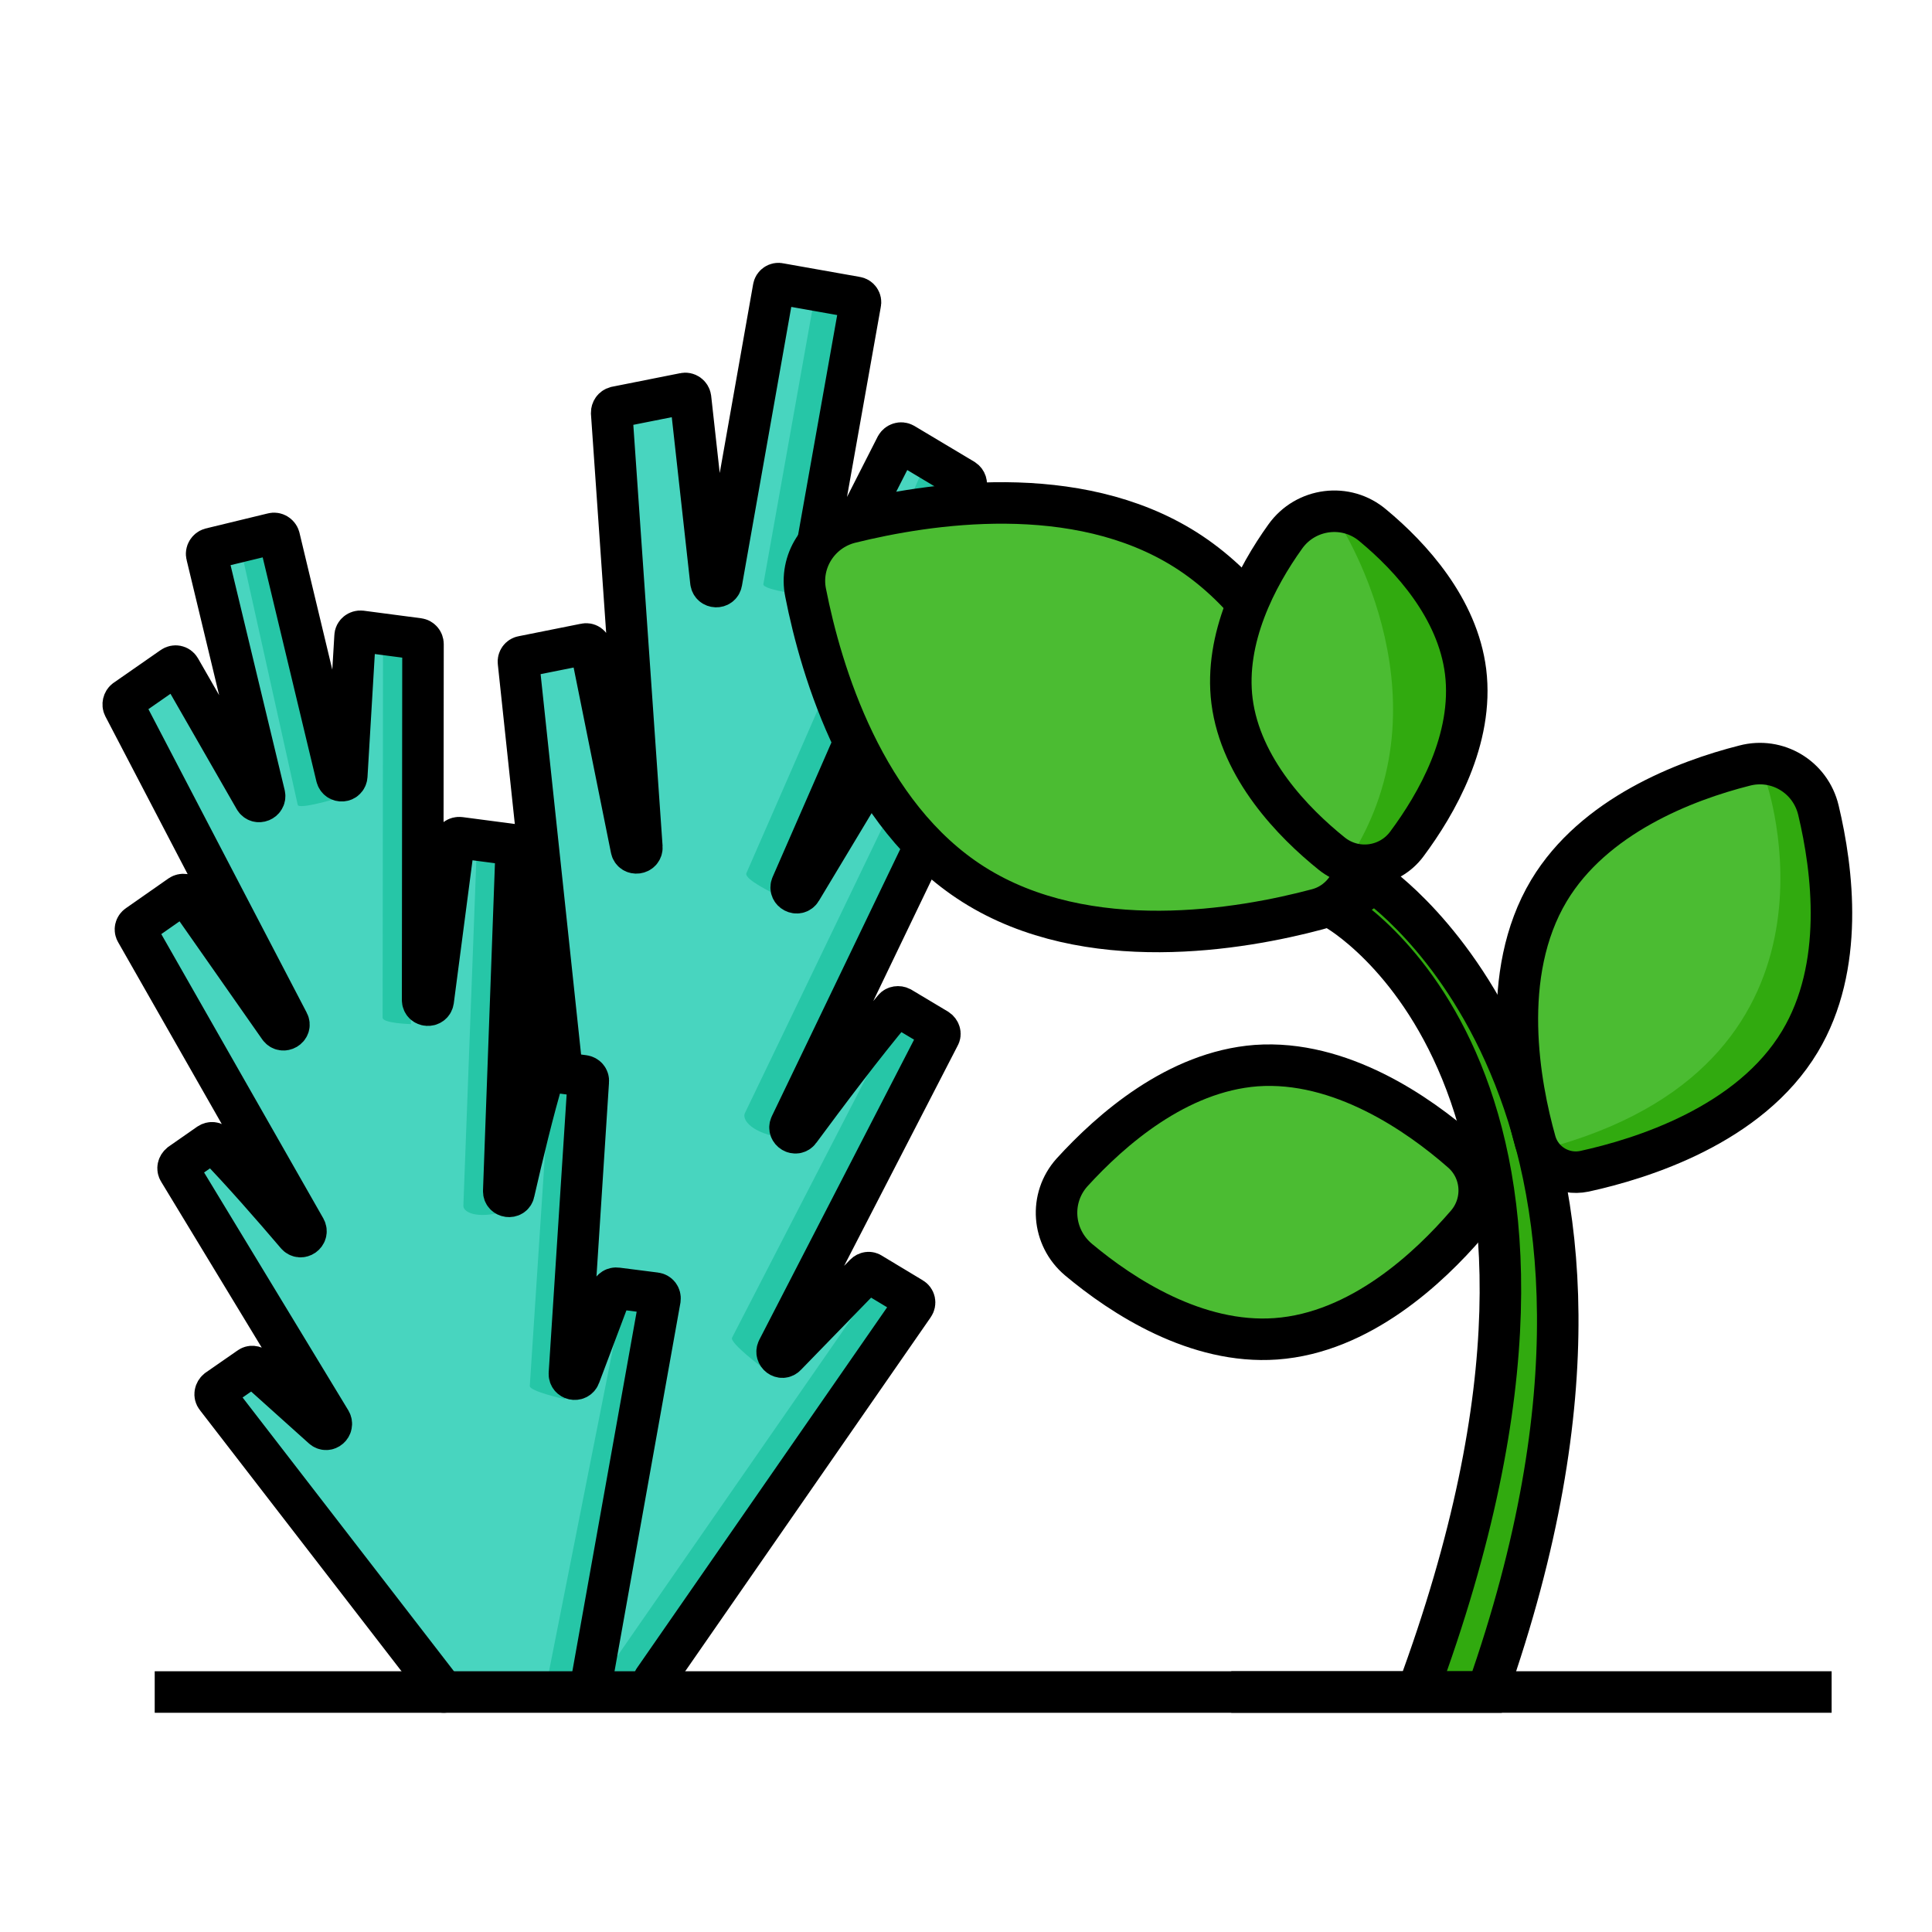<?xml version="1.0" encoding="utf-8"?>
<!-- Generator: Adobe Illustrator 21.1.0, SVG Export Plug-In . SVG Version: 6.00 Build 0)  -->
<svg version="1.1" id="Layer_1" xmlns="http://www.w3.org/2000/svg" xmlns:xlink="http://www.w3.org/1999/xlink" x="0px" y="0px"
	 viewBox="0 0 512 512" style="enable-background:new 0 0 512 512;" xml:space="preserve">
<style type="text/css">
	.st0{fill:#F97A48;stroke:#000000;stroke-width:11;stroke-miterlimit:10;}
	.st1{fill:#F97A48;stroke:#000000;stroke-width:11;stroke-linecap:round;stroke-linejoin:round;stroke-miterlimit:10;}
	.st2{fill:#FFDA00;}
	.st3{fill:#EFC700;}
	.st4{fill:none;stroke:#000000;stroke-width:11;stroke-miterlimit:10;}
	.st5{fill:#FF6C9D;}
	.st6{fill:#FF6C9D;stroke:#1D1D1B;stroke-width:11;stroke-linecap:round;stroke-linejoin:round;stroke-miterlimit:10;}
	.st7{fill:#48D5BF;}
	.st8{fill:#48D5BF;stroke:#000000;stroke-width:11;stroke-miterlimit:10;}
	.st9{fill:#FFDA00;stroke:#000000;stroke-width:11;stroke-miterlimit:10;}
	.st10{fill:#C6EBF4;stroke:#000000;stroke-width:11;stroke-miterlimit:10;}
	.st11{fill:none;stroke:#000000;stroke-width:11;stroke-linecap:round;stroke-linejoin:round;stroke-miterlimit:10;}
	.st12{fill:#F97A48;}
	.st13{fill:#C6EBF4;}
	.st14{fill:#EF5F37;}
	.st15{fill:none;stroke:#000000;stroke-width:10.636;stroke-miterlimit:10;}
	.st16{fill:#26C6A7;}
	.st17{fill:none;stroke:#000000;stroke-width:11;stroke-linecap:round;stroke-miterlimit:10;}
	.st18{fill:#FD4347;}
	.st19{fill:#EF3043;}
	.st20{fill:#4BBC32;}
	.st21{fill:#31AA0F;}
	.st22{fill:#AEE4ED;}
	.st23{fill:#FCD259;}
	.st24{fill:#53ADFC;stroke:#000000;stroke-width:11;stroke-miterlimit:10;}
	.st25{fill:#FFBCA4;stroke:#000000;stroke-width:11;stroke-miterlimit:10;}
	.st26{fill:#53ADFC;}
	.st27{fill:#B9D6ED;stroke:#000000;stroke-width:11;stroke-miterlimit:10;}
	.st28{fill:#24A1ED;}
	.st29{fill:#F4C245;}
	.st30{fill:none;stroke:#000000;stroke-miterlimit:10;}
	.st31{fill:#F95594;stroke:#000000;stroke-width:11;stroke-miterlimit:10;}
	.st32{fill:#24A1ED;stroke:#000000;stroke-width:11;stroke-miterlimit:10;}
	.st33{fill:#F95594;}
	.st34{fill:#4B5B6D;}
	.st35{fill:#3E5366;}
	.st36{fill:#FFDA00;stroke:#000000;stroke-width:5;stroke-miterlimit:10;}
	.st37{fill:#85AFDD;stroke:#000000;stroke-width:11;stroke-miterlimit:10;}
	.st38{fill:#FFA071;stroke:#1D1D1B;stroke-width:11;stroke-miterlimit:10;}
	.st39{fill:#FFFFFF;stroke:#1D1D1B;stroke-width:11;stroke-miterlimit:10;}
	.st40{fill:#FFDC64;}
	.st41{fill:#1D1D1B;}
	.st42{fill:#FF6C9D;stroke:#1D1D1B;stroke-width:11;stroke-miterlimit:10;}
	.st43{fill:#6FCEA6;}
	.st44{fill:#C6EBF4;stroke:#1D1D1B;stroke-width:11;stroke-miterlimit:10;}
	.st45{fill:#53C48E;}
	.st46{fill:#FFFFFF;stroke:#000000;stroke-width:11;stroke-miterlimit:10;}
	.st47{fill:#AEE4ED;stroke:#000000;stroke-width:11;stroke-miterlimit:10;}
	.st48{fill:#F97A48;stroke:#1D1D1B;stroke-width:11;stroke-miterlimit:10;}
	.st49{stroke:#1D1D1B;stroke-width:11;stroke-miterlimit:10;}
	.st50{fill:#FFA071;}
	.st51{fill:#53ADFC;stroke:#1D1D1B;stroke-width:11;stroke-miterlimit:10;}
	.st52{fill:#31AA0F;stroke:#000000;stroke-width:11;stroke-miterlimit:10;}
	.st53{fill:#4BBC32;stroke:#000000;stroke-width:11;stroke-miterlimit:10;}
	.st54{fill:#DD0E2C;}
	.st55{fill:#EA3106;}
	.st56{fill:#F22F7E;}
	.st57{fill:#FCD259;stroke:#000000;stroke-width:11;stroke-miterlimit:10;}
	.st58{fill:#FD4347;stroke:#000000;stroke-width:11;stroke-miterlimit:10;}
	.st59{fill:#FCB439;}
	.st60{fill:#F43842;}
	.st61{fill:#178DFB;}
	.st62{fill:#32AF14;}
	.st63{fill:#FFDA00;stroke:#1D1D1B;stroke-width:11.133;stroke-miterlimit:10;}
	.st64{fill:#FCB439;stroke:#FFFFFF;stroke-width:14.552;stroke-miterlimit:10;}
	.st65{fill:#FFFFFF;}
	.st66{clip-path:url(#SVGID_2_);}
	.st67{fill:#D8D8D8;}
	.st68{clip-path:url(#SVGID_4_);}
	.st69{clip-path:url(#SVGID_6_);}
	.st70{fill:#999999;stroke:#FFFFFF;stroke-width:14.552;stroke-miterlimit:10;}
	.st71{clip-path:url(#SVGID_8_);}
	.st72{clip-path:url(#SVGID_10_);}
	.st73{fill:#EA461F;}
	.st74{clip-path:url(#SVGID_12_);}
	.st75{fill:#C41820;}
	.st76{clip-path:url(#SVGID_14_);}
	.st77{fill:#075492;}
	.st78{fill:#003662;}
	.st79{clip-path:url(#SVGID_16_);}
	.st80{clip-path:url(#SVGID_18_);}
	.st81{clip-path:url(#SVGID_20_);}
	.st82{clip-path:url(#SVGID_22_);}
	.st83{fill:#DDDDDD;}
	.st84{fill:none;stroke:#1D1D1B;stroke-width:11;stroke-linecap:round;stroke-linejoin:round;stroke-miterlimit:10;}
	.st85{fill:none;stroke:#1D1D1B;stroke-width:11.647;stroke-linecap:round;stroke-linejoin:round;stroke-miterlimit:10;}
	.st86{fill:#C6EBF4;stroke:#1D1D1B;stroke-width:11;stroke-linecap:round;stroke-linejoin:round;stroke-miterlimit:10;}
	.st87{fill:none;stroke:#000000;stroke-width:12.056;stroke-linecap:round;stroke-linejoin:round;stroke-miterlimit:10;}
	.st88{fill:#F4C245;stroke:#000000;stroke-width:12.056;stroke-linecap:round;stroke-miterlimit:10;}
	.st89{fill:none;stroke:#000000;stroke-width:12.056;stroke-linecap:round;stroke-miterlimit:10;}
	.st90{fill:#FCD259;stroke:#000000;stroke-width:12.056;stroke-miterlimit:10;}
	.st91{fill:none;stroke:#000000;stroke-width:12.056;stroke-miterlimit:10;}
	.st92{fill:none;}
	.st93{fill:none;stroke:#000000;stroke-width:14.133;stroke-linecap:round;stroke-linejoin:round;stroke-miterlimit:10;}
	.st94{fill:#FFDA00;stroke:#000000;stroke-width:12.056;stroke-miterlimit:10;}
	.st95{fill:none;stroke:#000000;stroke-width:10.636;stroke-linecap:round;stroke-miterlimit:10;}
	.st96{fill:none;stroke:#000000;stroke-width:9;stroke-linecap:round;stroke-linejoin:round;stroke-miterlimit:10;}
	.st97{fill:#78909C;}
	.st98{fill:#4A6068;}
	.st99{stroke:#000000;stroke-width:11;stroke-miterlimit:10;}
	.st100{fill:#AEACB3;stroke:#000000;stroke-width:11;stroke-miterlimit:10;}
	.st101{fill:#C6EBF4;stroke:#000000;stroke-width:11;stroke-linecap:round;stroke-linejoin:round;stroke-miterlimit:10;}
	.st102{fill:#FFDA00;stroke:#000000;stroke-width:11;stroke-linecap:round;stroke-linejoin:round;stroke-miterlimit:10;}
	.st103{fill:#4BBC32;stroke:#000000;stroke-width:11;stroke-linecap:round;stroke-miterlimit:10;}
	.st104{fill:none;stroke:#231F20;stroke-width:11;stroke-miterlimit:10;}
	.st105{fill:#C6EBF4;stroke:#1D1D1B;stroke-width:10.378;stroke-linecap:round;stroke-linejoin:round;stroke-miterlimit:10;}
	.st106{fill:#C6EBF4;stroke:#1D1D1B;stroke-width:6.959;stroke-linecap:round;stroke-linejoin:round;stroke-miterlimit:10;}
	.st107{fill:none;stroke:#1D1D1B;stroke-width:10.344;stroke-linecap:round;stroke-linejoin:round;stroke-miterlimit:10;}
	.st108{fill:#C6EBF4;stroke:#1D1D1B;stroke-width:8.762;stroke-linecap:round;stroke-linejoin:round;stroke-miterlimit:10;}
	.st109{fill:#AEE4ED;stroke:#1D1D1B;stroke-width:11;stroke-miterlimit:10;}
</style>
<path class="st7" d="M132.6,447.1l-30.4-128.6c-0.2-0.8,0.3-1.5,1.1-1.7l12.4-2.5c0.6-0.1,1.3,0.2,1.5,0.8l12.4,27.3
	c0.7,1.5,2.9,0.8,2.6-0.8l-12.4-92.6c-0.1-0.7,0.4-1.4,1.1-1.5l11.1-2.2c0.7-0.1,1.3,0.2,1.6,0.9c4.4,11.6,9.3,27.3,12.7,38.8
	c0.5,1.6,2.9,1.1,2.7-0.5l-11.6-109c-0.1-0.7,0.4-1.4,1.1-1.5l16.5-3.3c0.8-0.2,1.5,0.3,1.6,1.1l10.7,53.1c0.3,1.7,2.9,1.4,2.8-0.4
	l-8-115.1c0-0.7,0.4-1.3,1.1-1.5l18.1-3.6c0.8-0.2,1.6,0.4,1.7,1.2l5.4,48.7c0.2,1.6,2.5,1.7,2.8,0.1l13.8-78
	c0.1-0.8,0.9-1.3,1.6-1.1l20.3,3.6c0.8,0.1,1.3,0.9,1.1,1.6l-13.8,77.6c-0.3,1.6,1.9,2.3,2.6,0.9l20.7-40.7c0.4-0.7,1.3-1,2-0.6
	l15.9,9.5c0.6,0.4,0.8,1.1,0.6,1.8l-46.2,105.7c-0.7,1.6,1.6,2.8,2.5,1.3l27.9-46.4c0.4-0.7,1.3-0.9,1.9-0.5l14.4,8.6
	c0.6,0.4,0.8,1.1,0.5,1.8l-47.5,98.8c-0.7,1.5,1.4,2.8,2.4,1.4c7.1-9.6,17-22.8,25-32.3c0.4-0.5,1.2-0.6,1.8-0.3l9.7,5.8
	c0.6,0.4,0.9,1.2,0.5,1.8l-42.8,83c-0.7,1.4,1.1,2.8,2.2,1.6l20.9-21.5c0.5-0.5,1.2-0.6,1.7-0.2l10.8,6.5c0.7,0.4,0.9,1.3,0.4,2
	l-68.8,99.2"/>
<g>
	<path class="st16" d="M202.3,154.8c-0.3,1.6,12,3.1,12,3.1l8.8-76.6c0.1-0.8-0.4-1.5-1.1-1.6l-6.1-1.1L202.3,154.8z"/>
	<path class="st16" d="M243.4,123.9c0.6,0.4,0.8,1.1,0.6,1.8l-46.2,105.7c-0.7,1.6,7.3,5.4,7.3,5.4l46-107.1c0.3-0.6,0-1.4-0.6-1.8
		l-15.9-9.5c-0.2-0.1-0.3-0.2-0.5-0.2L243.4,123.9z"/>
	<path class="st16" d="M243.3,273.8l-9.7-5.8c-0.2-0.1-0.3-0.2-0.5-0.2l3.2,1.9c0.6,0.4,0.9,1.2,0.5,1.8l-42.8,83
		c-0.7,1.4,8.4,8.2,8.4,8.2l41.5-87.2C244.2,275,243.9,274.2,243.3,273.8z"/>
	<path class="st16" d="M236.7,345.1l-10.8-6.5c-0.2-0.1-0.3-0.1-0.5-0.2l4.3,2.6c0.7,0.4,0.9,1.3,0.4,2l-68.8,99.2l-34.7,1.6l1,4.3
		l40.7-1.9l68.8-99.2C237.5,346.4,237.3,345.5,236.7,345.1z"/>
	<path class="st16" d="M251.4,198.5l-14.4-8.6c-0.2-0.1-0.3-0.2-0.5-0.2l7.9,4.8c0.6,0.4,0.8,1.1,0.5,1.8L197.4,295
		c-0.7,1.5,1.1,4.8,8.9,6.4l45.6-101.2C252.3,199.6,252,198.9,251.4,198.5z"/>
</g>
<path class="st17" d="M132.6,447.1l-30.4-128.6c-0.2-0.8,0.3-1.5,1.1-1.7l12.4-2.5c0.6-0.1,1.3,0.2,1.5,0.8l12.4,27.3
	c0.7,1.5,2.9,0.8,2.6-0.8l-12.4-92.6c-0.1-0.7,0.4-1.4,1.1-1.5l11.1-2.2c0.7-0.1,1.3,0.2,1.6,0.9c4.4,11.6,9.3,27.3,12.7,38.8
	c0.5,1.6,2.9,1.1,2.7-0.5l-11.6-109c-0.1-0.7,0.4-1.4,1.1-1.5l16.5-3.3c0.8-0.2,1.5,0.3,1.6,1.1l10.7,53.1c0.3,1.7,2.9,1.4,2.8-0.4
	l-8-115.1c0-0.7,0.4-1.3,1.1-1.5l18.1-3.6c0.8-0.2,1.6,0.4,1.7,1.2l5.4,48.7c0.2,1.6,2.5,1.7,2.8,0.1l13.8-78
	c0.1-0.8,0.9-1.3,1.6-1.1l20.3,3.6c0.8,0.1,1.3,0.9,1.1,1.6l-13.8,77.6c-0.3,1.6,1.9,2.3,2.6,0.9l20.7-40.7c0.4-0.7,1.3-1,2-0.6
	l15.9,9.5c0.6,0.4,0.8,1.1,0.6,1.8l-46.2,105.7c-0.7,1.6,1.6,2.8,2.5,1.3l27.9-46.4c0.4-0.7,1.3-0.9,1.9-0.5l14.4,8.6
	c0.6,0.4,0.8,1.1,0.5,1.8l-47.5,98.8c-0.7,1.5,1.4,2.8,2.4,1.4c7.1-9.6,17-22.8,25-32.3c0.4-0.5,1.2-0.6,1.8-0.3l9.7,5.8
	c0.6,0.4,0.9,1.2,0.5,1.8l-42.8,83c-0.7,1.4,1.1,2.8,2.2,1.6l20.9-21.5c0.5-0.5,1.2-0.6,1.7-0.2l10.8,6.5c0.7,0.4,0.9,1.3,0.4,2
	l-68.8,99.2"/>
<path class="st7" d="M117.6,448.4l-60.3-78.1c-0.5-0.6-0.3-1.5,0.3-2l8.5-5.9c0.5-0.4,1.2-0.3,1.7,0.1l17.7,15.9
	c1.2,1.1,2.9-0.4,2.1-1.8l-40.2-66.3c-0.4-0.6-0.2-1.4,0.4-1.9l7.6-5.3c0.6-0.4,1.3-0.3,1.8,0.2c6.8,7,15.1,16.5,21.4,23.9
	c1.1,1.3,3.1-0.1,2.3-1.6L36.1,247c-0.4-0.6-0.2-1.4,0.4-1.8l11.3-7.9c0.6-0.4,1.5-0.3,1.9,0.3l24.3,34.7c1,1.4,3.2,0.1,2.4-1.4
	l-43.6-83.6c-0.3-0.6-0.1-1.4,0.4-1.8l12.5-8.7c0.7-0.5,1.6-0.3,2,0.4l19.8,34.5c0.8,1.4,2.9,0.5,2.6-1l-15.3-63.6
	c-0.2-0.7,0.3-1.5,1-1.7l16.5-4c0.7-0.2,1.5,0.3,1.7,1l15.2,63.4c0.4,1.6,2.6,1.4,2.7-0.2l2.2-37c0-0.8,0.8-1.4,1.6-1.3l15.2,2
	c0.7,0.1,1.2,0.7,1.2,1.4l-0.1,94.3c0,1.7,2.5,1.9,2.8,0.2l5.5-42c0.1-0.8,0.8-1.3,1.6-1.2l13.7,1.8c0.7,0.1,1.2,0.7,1.2,1.4
	l-3.3,90.4c-0.1,1.7,2.4,2,2.7,0.4c2.2-9.6,5.1-21.8,7.9-31.1c0.2-0.7,0.8-1.1,1.5-1l9.1,1.2c0.7,0.1,1.3,0.7,1.2,1.5l-5,77.4
	c-0.1,1.6,2.1,2.1,2.7,0.6l8.4-22.3c0.2-0.6,0.8-1,1.5-0.9l10.2,1.3c0.8,0.1,1.3,0.8,1.2,1.6l-18.4,102.9"/>
<path class="st53" d="M332.9,282.4c22.3-1.6,43,12.8,54.4,22.8c5.7,4.9,6.3,13.5,1.4,19.2c-9.9,11.5-28.2,28.8-50.6,30.4
	c-21,1.5-40.6-11.2-52.3-21c-7-5.9-7.8-16.3-1.7-23.1C294.4,299.4,311.9,284,332.9,282.4z"/>
<g>
	<path class="st16" d="M78.9,213.3c0.3,1.3,10.4-1.7,10.4-1.7L70,143.7c-0.2-0.6-0.8-1-1.4-0.9l-5.1,1.2L78.9,213.3z"/>
	<path class="st16" d="M100.5,170.1c0.6,0.1,1,0.6,1,1.2l-0.1,98.4c0,1.5,7.5,1.7,7.5,1.7l-0.6-99.3c0-0.6-0.4-1.1-1-1.2l-15.7-2
		c-0.2,0-0.3,0-0.5,0L100.5,170.1z"/>
	<path class="st16" d="M151.5,287.3l-9.6-1.2c-0.2,0-0.3,0-0.5,0l3.2,0.4c0.6,0.1,1.1,0.6,1,1.3l-5.2,79.5c-0.1,1.4,9.3,3.5,9.3,3.5
		l2.7-82.2C152.6,287.9,152.1,287.4,151.5,287.3z"/>
	<path class="st16" d="M151.6,447.7l20-101c0.1-0.7-0.3-1.3-1-1.4l-10.7-1.4c-0.2,0-0.3,0-0.5,0l4.3,0.6c0.7,0.1,1.1,0.7,1,1.4
		l-20,101"/>
	<path class="st16" d="M132.2,225.7l-14.2-1.8c-0.2,0-0.3,0-0.5,0l7.8,1c0.6,0.1,1.1,0.6,1,1.2l-3.5,93.4c-0.1,1.4,2.5,3.4,9.2,2
		l1.1-94.6C133.2,226.3,132.8,225.8,132.2,225.7z"/>
</g>
<path class="st17" d="M117.6,448.4l-60.3-78.1c-0.5-0.6-0.3-1.5,0.3-2l8.5-5.9c0.5-0.4,1.2-0.3,1.7,0.1l17.7,15.9
	c1.2,1.1,2.9-0.4,2.1-1.8l-40.2-66.3c-0.4-0.6-0.2-1.4,0.4-1.9l7.6-5.3c0.6-0.4,1.3-0.3,1.8,0.2c6.8,7,15.1,16.5,21.4,23.9
	c1.1,1.3,3.1-0.1,2.3-1.6L36.1,247c-0.4-0.6-0.2-1.4,0.4-1.8l11.3-7.9c0.6-0.4,1.5-0.3,1.9,0.3l24.3,34.7c1,1.4,3.2,0.1,2.4-1.4
	l-43.6-83.6c-0.3-0.6-0.1-1.4,0.4-1.8l12.5-8.7c0.7-0.5,1.6-0.3,2,0.4l19.8,34.5c0.8,1.4,2.9,0.5,2.6-1l-15.3-63.6
	c-0.2-0.7,0.3-1.5,1-1.7l16.5-4c0.7-0.2,1.5,0.3,1.7,1l15.2,63.4c0.4,1.6,2.6,1.4,2.7-0.2l2.2-37c0-0.8,0.8-1.4,1.6-1.3l15.2,2
	c0.7,0.1,1.2,0.7,1.2,1.4l-0.1,94.3c0,1.7,2.5,1.9,2.8,0.2l5.5-42c0.1-0.8,0.8-1.3,1.6-1.2l13.7,1.8c0.7,0.1,1.2,0.7,1.2,1.4
	l-3.3,90.4c-0.1,1.7,2.4,2,2.7,0.4c2.2-9.6,5.1-21.8,7.9-31.1c0.2-0.7,0.8-1.1,1.5-1l9.1,1.2c0.7,0.1,1.3,0.7,1.2,1.5l-5,77.4
	c-0.1,1.6,2.1,2.1,2.7,0.6l8.4-22.3c0.2-0.6,0.8-1,1.5-0.9l10.2,1.3c0.8,0.1,1.3,0.8,1.2,1.6l-18.4,102.9"/>
<path class="st52" d="M375.6,448.4h18.5c55.4-157.4-29.8-214.5-29.8-214.5L354,241C354,241,435.6,286.4,375.6,448.4H41"/>
<path class="st53" d="M314.2,145.7c30.1,19.1,41.2,59.2,44.9,79.4c1.3,7.1-3.1,14.1-10.1,15.9c-19.9,5.3-60.8,12.5-91-6.6
	c-29.1-18.4-40.4-56.5-44.5-77.3c-1.7-8.3,3.5-16.5,11.8-18.6C245.9,133.4,285.1,127.3,314.2,145.7z"/>
<path class="st20" d="M388.4,178c2.2,17.9-7.7,35.1-15.6,45.7c-4.7,6.3-13.7,7.5-19.9,2.5c-10.2-8.2-24.1-22.5-26.4-40.4
	c-2.1-16.7,6.5-33,14.1-43.6c5.4-7.6,16.2-9,23.3-2.9C373.9,147.6,386.3,161.2,388.4,178z"/>
<path class="st20" d="M410.5,236c11.9-19.8,36-29.1,51.8-33.1c8.7-2.3,17.5,3,19.6,11.8c3.8,15.9,7,41.5-4.9,61.3
	c-13.3,22.2-42,31.1-57.1,34.4c-5.7,1.2-11.4-2.2-13-7.8C402.7,287.7,397.2,258.2,410.5,236z"/>
<line class="st4" x1="485.4" y1="448.4" x2="326.3" y2="448.4"/>
<path class="st21" d="M468,207c0,0,25.5,73-55.2,96.5C423,321,467.1,288,467.1,288S506,220,468,207z"/>
<path class="st4" d="M410.5,236c11.9-19.8,36-29.1,51.8-33.1c8.7-2.3,17.5,3,19.6,11.8c3.8,15.9,7,41.5-4.9,61.3
	c-13.3,22.2-42,31.1-57.1,34.4c-5.7,1.2-11.4-2.2-13-7.8C402.7,287.7,397.2,258.2,410.5,236z"/>
<path class="st21" d="M354.5,138c0,0,29.7,44.8,4.6,87.2C361.5,242.5,423,164.5,354.5,138z"/>
<path class="st4" d="M388.4,178c2.2,17.9-7.7,35.1-15.6,45.7c-4.7,6.3-13.7,7.5-19.9,2.5c-10.2-8.2-24.1-22.5-26.4-40.4
	c-2.1-16.7,6.5-33,14.1-43.6c5.4-7.6,16.2-9,23.3-2.9C373.9,147.6,386.3,161.2,388.4,178z"/>
</svg>
